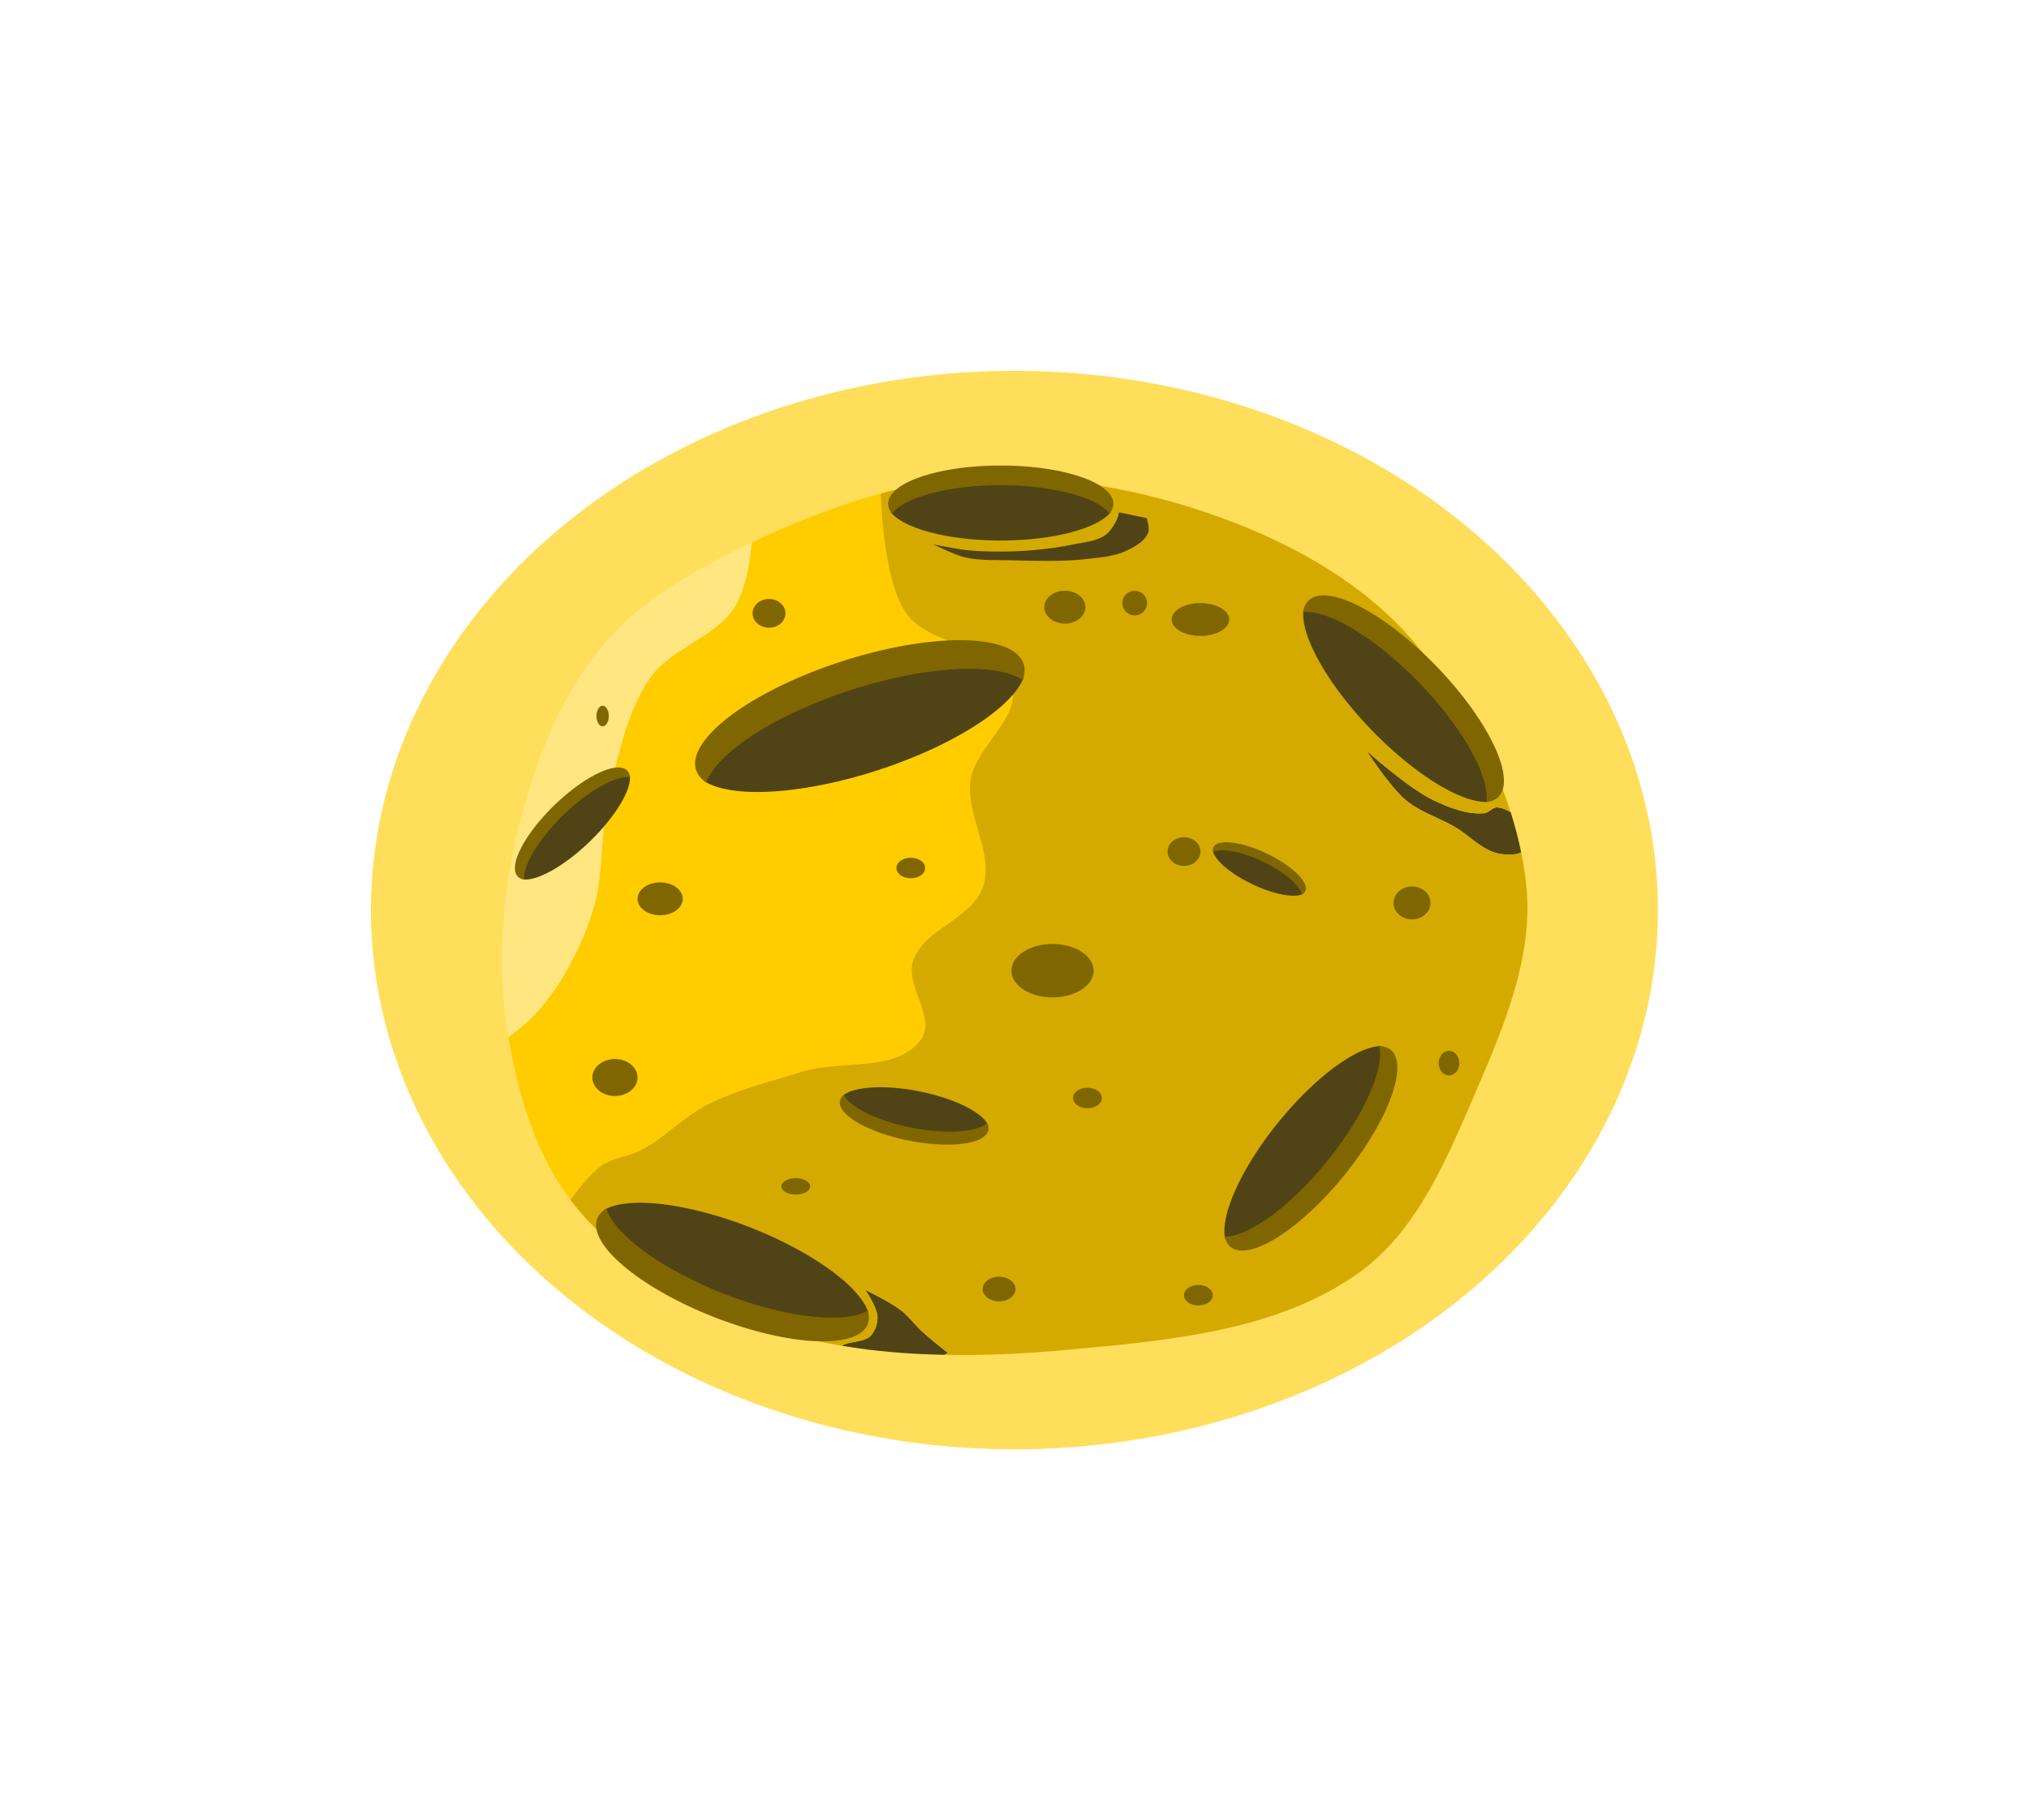 <?xml version="1.0" encoding="UTF-8" standalone="no"?>
<!-- Created with Inkscape (http://www.inkscape.org/) -->

<svg
   xmlns:dc="http://purl.org/dc/elements/1.1/"
   xmlns:cc="http://creativecommons.org/ns#"
   xmlns:rdf="http://www.w3.org/1999/02/22-rdf-syntax-ns#"
   xmlns:svg="http://www.w3.org/2000/svg"
   xmlns="http://www.w3.org/2000/svg"
   xmlns:sodipodi="http://sodipodi.sourceforge.net/DTD/sodipodi-0.dtd"
   xmlns:inkscape="http://www.inkscape.org/namespaces/inkscape"
   width="272.006mm"
   height="244.082mm"
   viewBox="0 0 963.799 864.856"
   id="svg2"
   version="1.1"
   inkscape:version="0.91 r13725"
   sodipodi:docname="moon.svg">
  <defs
     id="defs4">
    <filter
       inkscape:collect="always"
       style="color-interpolation-filters:sRGB"
       id="filter5066"
       x="-0.282"
       width="1.565"
       y="-0.337"
       height="1.674">
      <feGaussianBlur
         inkscape:collect="always"
         stdDeviation="148.903"
         id="feGaussianBlur5068" />
    </filter>
  </defs>
  <sodipodi:namedview
     id="base"
     pagecolor="#ffffff"
     bordercolor="#666666"
     borderopacity="1.0"
     inkscape:pageopacity="0.0"
     inkscape:pageshadow="2"
     inkscape:zoom="0.35"
     inkscape:cx="-118.62598"
     inkscape:cy="683.50758"
     inkscape:document-units="px"
     inkscape:current-layer="layer1"
     showgrid="false"
     inkscape:window-width="1440"
     inkscape:window-height="837"
     inkscape:window-x="-8"
     inkscape:window-y="-8"
     inkscape:window-maximized="1"
     fit-margin-top="1"
     fit-margin-left="1"
     fit-margin-right="1"
     fit-margin-bottom="1" />
  <g
     inkscape:label="Livello 1"
     inkscape:groupmode="layer"
     id="layer1"
     transform="translate(102.729,-62.721)">
    <ellipse
       style="opacity:0.872;fill:#ffd42a;fill-opacity:1;stroke:none;filter:url(#filter5066)"
       id="path4525"
       cx="393.313"
       cy="512.922"
       rx="632.857"
       ry="530.448"
       transform="matrix(0.483,0,0,0.483,189.17,247.367)" />
    <g
       id="g4527"
       transform="matrix(0.483,0,0,0.483,125.958,358.141)">
      <g
         id="g4370">
        <g
           id="g3342"
           style="fill:#ffcc00;stroke:none"
           transform="matrix(1.588,0,0,1.588,-65.779,-464.9)">
          <path
             transform="matrix(0.63,0,0,0.63,41.434,292.838)"
             id="path4493"
             d="m 26.625,408.379 c 9.409,56.42 26.625,114.449 60.816,159.791 1.722,-2.343 3.427,-4.688 5.264,-7.055 2.638,-3.401 5.371,-6.776 8.131,-9.979 2.76,-3.202 5.547,-6.23 8.293,-8.941 2.746,-2.711 5.451,-5.104 8.049,-7.031 1.456,-1.08 2.98,-2.036 4.557,-2.895 1.577,-0.859 3.206,-1.622 4.873,-2.314 3.335,-1.386 6.822,-2.495 10.346,-3.547 3.523,-1.052 7.081,-2.048 10.559,-3.209 1.739,-0.58 3.457,-1.202 5.141,-1.893 1.683,-0.69 3.333,-1.449 4.932,-2.305 2.882,-1.542 5.688,-3.21 8.439,-4.969 2.751,-1.759 5.448,-3.61 8.107,-5.521 5.319,-3.823 10.492,-7.885 15.674,-11.932 5.182,-4.047 10.373,-8.078 15.727,-11.834 2.677,-1.878 5.393,-3.687 8.17,-5.396 2.777,-1.709 5.615,-3.319 8.531,-4.795 3.658,-1.851 7.365,-3.592 11.111,-5.24 3.747,-1.649 7.535,-3.206 11.354,-4.688 7.638,-2.963 15.404,-5.626 23.234,-8.131 15.661,-5.011 31.579,-9.389 47.236,-14.266 2.418,-0.753 4.901,-1.407 7.439,-1.98 2.538,-0.573 5.131,-1.067 7.766,-1.496 5.269,-0.858 10.705,-1.459 16.213,-1.949 11.016,-0.98 22.314,-1.506 33.117,-2.701 5.401,-0.598 10.68,-1.363 15.736,-2.436 2.528,-0.536 5.001,-1.149 7.406,-1.857 2.405,-0.708 4.744,-1.511 7.002,-2.426 2.258,-0.915 4.437,-1.941 6.523,-3.098 2.087,-1.156 4.082,-2.442 5.973,-3.875 1.891,-1.433 3.679,-3.015 5.35,-4.76 1.671,-1.745 3.226,-3.654 4.652,-5.746 0.906,-1.329 1.635,-2.698 2.207,-4.1 0.573,-1.402 0.989,-2.838 1.27,-4.305 0.28,-1.467 0.424,-2.965 0.453,-4.488 0.029,-1.524 -0.056,-3.072 -0.236,-4.645 -0.361,-3.145 -1.102,-6.379 -2.055,-9.67 -0.953,-3.291 -2.118,-6.64 -3.334,-10.012 -1.216,-3.372 -2.48,-6.768 -3.629,-10.156 -1.148,-3.388 -2.182,-6.768 -2.934,-10.107 -0.376,-1.67 -0.681,-3.329 -0.896,-4.975 -0.215,-1.645 -0.339,-3.278 -0.352,-4.891 -0.013,-1.613 0.086,-3.207 0.316,-4.779 0.23,-1.572 0.592,-3.123 1.107,-4.646 0.667,-1.974 1.479,-3.861 2.416,-5.674 0.937,-1.813 1.999,-3.55 3.17,-5.223 1.171,-1.672 2.448,-3.28 3.816,-4.834 1.368,-1.554 2.826,-3.053 4.355,-4.51 3.059,-2.914 6.406,-5.655 9.895,-8.311 3.489,-2.655 7.121,-5.225 10.752,-7.795 3.631,-2.57 7.26,-5.138 10.744,-7.795 3.484,-2.657 6.824,-5.401 9.873,-8.318 1.525,-1.458 2.976,-2.96 4.338,-4.516 1.362,-1.556 2.634,-3.165 3.797,-4.84 1.163,-1.675 2.218,-3.415 3.146,-5.23 0.928,-1.816 1.729,-3.708 2.387,-5.686 0.695,-2.091 1.237,-4.194 1.641,-6.309 0.404,-2.115 0.672,-4.242 0.82,-6.379 0.149,-2.137 0.179,-4.285 0.107,-6.441 -0.071,-2.156 -0.243,-4.321 -0.498,-6.494 -0.51,-4.346 -1.353,-8.724 -2.385,-13.123 -1.032,-4.399 -2.252,-8.819 -3.52,-13.25 -1.267,-4.431 -2.58,-8.873 -3.797,-13.316 -1.217,-4.443 -2.338,-8.887 -3.219,-13.322 -0.881,-4.435 -1.524,-8.861 -1.783,-13.268 -0.13,-2.203 -0.163,-4.403 -0.084,-6.596 0.079,-2.193 0.272,-4.377 0.596,-6.557 0.311,-2.088 0.777,-4.152 1.375,-6.193 0.598,-2.041 1.328,-4.06 2.168,-6.061 0.84,-2 1.788,-3.982 2.824,-5.947 1.036,-1.965 2.158,-3.912 3.344,-5.848 2.372,-3.87 4.999,-7.688 7.697,-11.475 2.699,-3.787 5.47,-7.542 8.129,-11.291 2.659,-3.749 5.209,-7.49 7.463,-11.248 1.127,-1.879 2.18,-3.763 3.137,-5.652 0.957,-1.89 1.819,-3.785 2.561,-5.691 0.742,-1.906 1.364,-3.823 1.844,-5.752 0.48,-1.929 0.817,-3.869 0.99,-5.826 0.173,-1.957 0.182,-3.929 0.002,-5.92 -0.18,-1.991 -0.548,-4.001 -1.127,-6.031 -0.729,-2.56 -1.689,-4.943 -2.852,-7.172 -1.163,-2.228 -2.53,-4.302 -4.074,-6.24 -1.545,-1.938 -3.266,-3.742 -5.141,-5.432 -1.874,-1.69 -3.901,-3.267 -6.053,-4.75 -2.152,-1.483 -4.429,-2.873 -6.807,-4.191 -2.378,-1.318 -4.855,-2.564 -7.406,-3.758 -5.103,-2.388 -10.501,-4.572 -15.986,-6.715 -5.486,-2.143 -11.06,-4.246 -16.514,-6.477 -5.453,-2.231 -10.786,-4.589 -15.791,-7.24 -2.503,-1.325 -4.924,-2.724 -7.236,-4.217 -2.313,-1.493 -4.517,-3.079 -6.588,-4.781 -2.071,-1.702 -4.006,-3.52 -5.783,-5.473 -1.777,-1.953 -3.395,-4.04 -4.826,-6.285 -1.607,-2.521 -3.106,-5.279 -4.508,-8.234 -1.402,-2.956 -2.704,-6.11 -3.914,-9.422 -1.21,-3.312 -2.328,-6.782 -3.361,-10.371 -1.033,-3.589 -1.98,-7.297 -2.85,-11.084 -1.739,-7.574 -3.166,-15.467 -4.336,-23.359 -1.169,-7.893 -2.081,-15.785 -2.793,-23.363 -0.712,-7.579 -1.224,-14.842 -1.59,-21.475 -0.179,-3.24 -0.235,-5.739 -0.352,-8.641 -43.653,11.747 -86.197,29.004 -126.74,48.223 -0.422,4.122 -0.89,8.225 -1.457,12.246 -0.63,4.463 -1.354,8.843 -2.186,13.096 -0.831,4.253 -1.768,8.38 -2.824,12.334 -1.056,3.954 -2.23,7.735 -3.533,11.301 -1.303,3.565 -2.737,6.915 -4.311,10.002 -1.073,2.105 -2.263,4.116 -3.557,6.043 -1.294,1.927 -2.69,3.77 -4.178,5.541 -1.487,1.771 -3.065,3.47 -4.719,5.107 -1.654,1.638 -3.383,3.214 -5.176,4.74 -3.586,3.053 -7.422,5.908 -11.4,8.652 -3.978,2.744 -8.099,5.379 -12.252,7.994 -4.153,2.615 -8.338,5.212 -12.447,7.879 -4.109,2.666 -8.142,5.403 -11.99,8.301 -1.924,1.449 -3.803,2.936 -5.621,4.477 -1.818,1.54 -3.575,3.131 -5.26,4.785 -1.684,1.654 -3.295,3.372 -4.818,5.162 -1.524,1.79 -2.959,3.654 -4.295,5.604 -2.788,4.069 -5.355,8.265 -7.732,12.564 -2.377,4.3 -4.565,8.705 -6.592,13.195 -2.026,4.49 -3.893,9.065 -5.629,13.705 -1.736,4.64 -3.342,9.346 -4.848,14.096 -1.506,4.75 -2.912,9.544 -4.248,14.363 -1.336,4.82 -2.602,9.664 -3.828,14.514 -2.453,9.698 -4.747,19.417 -7.123,28.992 -1.217,4.902 -2.199,9.853 -3.01,14.842 -0.811,4.988 -1.45,10.012 -1.984,15.059 -1.069,10.092 -1.714,20.273 -2.453,30.426 -0.369,5.076 -0.761,10.145 -1.242,15.193 -0.481,5.048 -1.05,10.075 -1.771,15.066 -0.722,4.992 -1.597,9.949 -2.689,14.855 -1.092,4.907 -2.4,9.765 -3.992,14.559 -1.41,4.247 -2.908,8.479 -4.494,12.689 -1.586,4.21 -3.262,8.397 -5.027,12.551 -1.766,4.154 -3.622,8.274 -5.57,12.352 -1.948,4.077 -3.989,8.112 -6.123,12.094 -2.134,3.981 -4.362,7.91 -6.686,11.775 -2.323,3.865 -4.742,7.667 -7.258,11.396 -2.516,3.73 -5.129,7.388 -7.84,10.963 -2.711,3.575 -5.521,7.065 -8.432,10.465 -2.927,3.419 -6.46,7.009 -10.404,10.676 -3.944,3.666 -8.299,7.408 -12.865,11.129 -2.341,1.907 -4.822,3.757 -7.248,5.641 z"
             style="fill:#ffcc00;fill-rule:evenodd;stroke:none;stroke-width:1px;stroke-linecap:butt;stroke-linejoin:miter;stroke-opacity:1"
             inkscape:connector-curvature="0" />
          <path
             transform="matrix(0.63,0,0,0.63,41.434,292.838)"
             id="path4485"
             d="m 26.625,408.379 c 2.426,-1.883 4.907,-3.733 7.248,-5.641 4.567,-3.721 8.921,-7.462 12.865,-11.129 3.944,-3.666 7.478,-7.257 10.404,-10.676 2.91,-3.399 5.72,-6.89 8.432,-10.465 2.711,-3.575 5.324,-7.233 7.84,-10.963 2.516,-3.73 4.935,-7.531 7.258,-11.396 2.323,-3.865 4.551,-7.794 6.686,-11.775 2.134,-3.981 4.175,-8.016 6.123,-12.094 1.948,-4.077 3.805,-8.198 5.57,-12.352 1.766,-4.154 3.441,-8.341 5.027,-12.551 1.586,-4.21 3.084,-8.443 4.494,-12.689 1.592,-4.793 2.9,-9.652 3.992,-14.559 1.092,-4.907 1.968,-9.864 2.689,-14.855 0.722,-4.992 1.291,-10.018 1.771,-15.066 0.481,-5.048 0.873,-10.117 1.242,-15.193 0.739,-10.152 1.385,-20.333 2.453,-30.426 0.534,-5.046 1.174,-10.07 1.984,-15.059 0.811,-4.988 1.793,-9.94 3.01,-14.842 2.376,-9.575 4.67,-19.294 7.123,-28.992 1.227,-4.849 2.492,-9.694 3.828,-14.514 1.336,-4.82 2.742,-9.613 4.248,-14.363 1.506,-4.75 3.112,-9.456 4.848,-14.096 1.736,-4.64 3.602,-9.215 5.629,-13.705 2.026,-4.49 4.215,-8.895 6.592,-13.195 2.377,-4.3 4.944,-8.495 7.732,-12.564 1.336,-1.949 2.771,-3.813 4.295,-5.604 1.524,-1.79 3.134,-3.508 4.818,-5.162 1.684,-1.654 3.442,-3.245 5.26,-4.785 1.818,-1.54 3.697,-3.028 5.621,-4.477 3.848,-2.897 7.881,-5.634 11.99,-8.301 4.109,-2.666 8.294,-5.263 12.447,-7.879 4.153,-2.615 8.274,-5.25 12.252,-7.994 3.978,-2.744 7.815,-5.599 11.4,-8.652 1.793,-1.527 3.522,-3.103 5.176,-4.74 1.654,-1.638 3.231,-3.336 4.719,-5.107 1.487,-1.771 2.884,-3.614 4.178,-5.541 1.294,-1.927 2.484,-3.938 3.557,-6.043 1.574,-3.087 3.007,-6.437 4.311,-10.002 1.303,-3.565 2.477,-7.347 3.533,-11.301 1.056,-3.954 1.993,-8.081 2.824,-12.334 0.831,-4.253 1.556,-8.633 2.186,-13.096 0.567,-4.021 1.035,-8.124 1.457,-12.246 -0.131,0.062 -0.266,0.118 -0.396,0.18 -53.046,25.17 -107.08,55.088 -145.148,99.789 C 78.973,70.325 54.551,132.762 38.547,194.289 21.381,260.283 14.729,330.985 24.939,398.406 c 0.501,3.31 1.131,6.649 1.686,9.973 z"
             style="fill:#ffe680;fill-rule:evenodd;stroke:none;stroke-width:1px;stroke-linecap:butt;stroke-linejoin:miter;stroke-opacity:1"
             inkscape:connector-curvature="0" />
          <path
             transform="matrix(0.63,0,0,0.63,41.434,292.838)"
             id="path4515"
             d="m 1011.785,187.209 c -1.952,-1.267 -3.988,-2.395 -6.113,-3.205 -1.155,-0.44 -2.33,-0.803 -3.516,-1.08 -1.186,-0.277 -2.382,-0.469 -3.584,-0.562 -1.169,-0.091 -2.265,0.197 -3.324,0.686 -1.059,0.488 -2.083,1.176 -3.105,1.889 -1.023,0.713 -2.046,1.449 -3.105,2.031 -1.059,0.583 -2.154,1.012 -3.322,1.109 -2.144,0.179 -4.291,0.228 -6.436,0.162 -2.145,-0.066 -4.289,-0.247 -6.428,-0.527 -2.139,-0.28 -4.272,-0.661 -6.396,-1.125 -2.125,-0.464 -4.24,-1.012 -6.344,-1.629 -4.207,-1.234 -8.363,-2.744 -12.439,-4.408 -4.076,-1.664 -8.072,-3.482 -11.957,-5.33 -3.075,-1.463 -6.408,-3.319 -9.887,-5.447 -3.478,-2.128 -7.101,-4.527 -10.758,-7.078 -7.314,-5.102 -14.761,-10.808 -21.438,-16.148 -6.677,-5.34 -12.585,-10.314 -16.824,-13.953 C 872.569,128.953 870,126.648 870,126.648 c 0,0 1.423,2.203 3.803,5.717 2.38,3.514 5.718,8.337 9.551,13.576 3.833,5.239 8.16,10.895 12.518,16.072 2.179,2.589 4.366,5.059 6.502,7.297 2.136,2.238 4.222,4.244 6.199,5.908 1.712,1.441 3.488,2.785 5.318,4.051 1.83,1.266 3.714,2.454 5.637,3.584 3.846,2.259 7.853,4.282 11.918,6.223 4.065,1.94 8.187,3.799 12.266,5.725 4.079,1.925 8.115,3.919 12.004,6.133 1.925,1.096 3.81,2.298 5.668,3.568 1.858,1.271 3.69,2.61 5.51,3.979 3.64,2.737 7.235,5.594 10.893,8.264 1.829,1.335 3.673,2.623 5.549,3.826 1.876,1.203 3.783,2.323 5.734,3.318 1.951,0.995 3.949,1.867 6.004,2.578 2.055,0.711 4.168,1.26 6.355,1.609 2.168,0.347 4.554,0.619 6.99,0.719 2.436,0.1 4.923,0.028 7.291,-0.316 1.184,-0.172 2.338,-0.414 3.441,-0.734 1.031,-0.299 2.006,-0.683 2.932,-1.133 -2.675,-13.261 -6.153,-26.406 -10.297,-39.402 z"
             style="fill:#504416;fill-rule:evenodd;stroke:none;stroke-width:1px;stroke-linecap:butt;stroke-linejoin:miter;stroke-opacity:1"
             inkscape:connector-curvature="0" />
          <path
             transform="matrix(0.63,0,0,0.63,41.434,292.838)"
             id="path4523"
             d="m 455.062,720.66 c 1.068,-0.589 3.51,-1.869 3.51,-1.869 0,0 -4.25,-3.357 -9.5,-7.625 -5.25,-4.268 -11.499,-9.447 -15.5,-13.09 -1.867,-1.7 -3.639,-3.507 -5.371,-5.355 -1.732,-1.849 -3.425,-3.739 -5.135,-5.609 -1.71,-1.87 -3.437,-3.719 -5.238,-5.484 -1.802,-1.765 -3.679,-3.446 -5.686,-4.979 -2.67,-2.039 -6.191,-4.309 -9.973,-6.566 -3.782,-2.257 -7.824,-4.502 -11.531,-6.492 -7.415,-3.98 -13.496,-6.941 -13.496,-6.941 0,0 2.918,4.185 5.895,9.582 1.488,2.698 2.992,5.699 4.152,8.631 0.58,1.466 1.075,2.914 1.439,4.299 0.364,1.385 0.597,2.706 0.656,3.916 0.08,1.636 -0.011,3.308 -0.262,4.971 -0.25,1.663 -0.659,3.317 -1.213,4.922 -0.553,1.605 -1.252,3.16 -2.082,4.621 -0.83,1.461 -1.791,2.828 -2.871,4.059 -0.966,1.101 -2.19,1.988 -3.592,2.723 -1.402,0.734 -2.982,1.315 -4.658,1.801 -3.353,0.972 -7.091,1.565 -10.572,2.248 -1.741,0.341 -3.417,0.705 -4.947,1.15 -1.53,0.445 -2.914,0.972 -4.072,1.639 -0.259,0.149 -0.372,0.391 -0.607,0.555 33.078,5.596 66.818,8.234 100.654,8.896 z"
             style="fill:#504416;fill-rule:evenodd;stroke:none;stroke-width:1px;stroke-linecap:butt;stroke-linejoin:miter;stroke-opacity:1"
             inkscape:connector-curvature="0" />
          <path
             transform="matrix(0.63,0,0,0.63,41.434,292.838)"
             id="path3338"
             d="m 517.713,-142.031 c -11.576,-0.142 -23.133,0.074 -34.646,0.664 -30.553,1.567 -60.819,7.089 -90.588,15.1 0.116,2.902 0.173,5.401 0.352,8.641 0.366,6.632 0.878,13.896 1.59,21.475 0.712,7.579 1.624,15.471 2.793,23.363 1.169,7.893 2.597,15.785 4.336,23.359 0.869,3.787 1.817,7.495 2.85,11.084 1.033,3.589 2.151,7.059 3.361,10.371 1.21,3.312 2.513,6.466 3.914,9.422 1.402,2.956 2.901,5.714 4.508,8.234 1.431,2.245 3.049,4.333 4.826,6.285 1.777,1.953 3.713,3.771 5.783,5.473 2.071,1.702 4.275,3.288 6.588,4.781 2.313,1.493 4.734,2.891 7.236,4.217 5.005,2.651 10.338,5.009 15.791,7.24 5.453,2.231 11.028,4.333 16.514,6.477 5.486,2.143 10.884,4.326 15.986,6.715 2.551,1.194 5.029,2.44 7.406,3.758 2.378,1.318 4.655,2.708 6.807,4.191 2.152,1.483 4.179,3.06 6.053,4.75 1.874,1.69 3.596,3.493 5.141,5.432 1.545,1.938 2.911,4.012 4.074,6.24 1.163,2.228 2.122,4.612 2.852,7.172 0.579,2.03 0.947,4.041 1.127,6.031 0.18,1.991 0.171,3.963 -0.002,5.92 -0.173,1.957 -0.51,3.898 -0.99,5.826 -0.48,1.929 -1.102,3.846 -1.844,5.752 -0.742,1.906 -1.603,3.802 -2.561,5.691 -0.957,1.89 -2.01,3.773 -3.137,5.652 -2.254,3.758 -4.804,7.499 -7.463,11.248 -2.659,3.749 -5.43,7.504 -8.129,11.291 -2.699,3.787 -5.325,7.604 -7.697,11.475 -1.186,1.935 -2.308,3.883 -3.344,5.848 -1.036,1.965 -1.984,3.947 -2.824,5.947 -0.84,2 -1.57,4.019 -2.168,6.061 -0.598,2.041 -1.064,4.105 -1.375,6.193 -0.324,2.179 -0.516,4.364 -0.596,6.557 -0.079,2.193 -0.046,4.392 0.084,6.596 0.259,4.407 0.902,8.833 1.783,13.268 0.881,4.435 2.002,8.879 3.219,13.322 1.217,4.443 2.53,8.885 3.797,13.316 1.267,4.431 2.488,8.851 3.52,13.25 1.032,4.399 1.875,8.777 2.385,13.123 0.255,2.173 0.427,4.338 0.498,6.494 0.071,2.156 0.041,4.304 -0.107,6.441 -0.149,2.137 -0.416,4.264 -0.82,6.379 -0.404,2.115 -0.946,4.218 -1.641,6.309 -0.658,1.978 -1.458,3.87 -2.387,5.686 -0.928,1.816 -1.983,3.556 -3.146,5.23 -1.163,1.675 -2.435,3.284 -3.797,4.84 -1.362,1.556 -2.813,3.057 -4.338,4.516 -3.049,2.917 -6.389,5.662 -9.873,8.318 -3.484,2.657 -7.113,5.225 -10.744,7.795 -3.631,2.57 -7.263,5.14 -10.752,7.795 -3.489,2.655 -6.835,5.397 -9.895,8.311 -1.53,1.457 -2.987,2.956 -4.355,4.51 -1.368,1.554 -2.646,3.162 -3.816,4.834 -1.171,1.672 -2.233,3.41 -3.17,5.223 -0.937,1.813 -1.749,3.699 -2.416,5.674 -0.515,1.524 -0.877,3.074 -1.107,4.646 -0.23,1.572 -0.329,3.166 -0.316,4.779 0.013,1.613 0.137,3.245 0.352,4.891 0.215,1.645 0.521,3.305 0.896,4.975 0.752,3.339 1.785,6.719 2.934,10.107 1.149,3.388 2.413,6.784 3.629,10.156 1.216,3.372 2.381,6.721 3.334,10.012 0.953,3.291 1.694,6.525 2.055,9.67 0.18,1.572 0.266,3.121 0.236,4.645 -0.029,1.524 -0.173,3.021 -0.453,4.488 -0.28,1.467 -0.697,2.903 -1.27,4.305 -0.573,1.402 -1.301,2.771 -2.207,4.1 -1.426,2.092 -2.981,4.001 -4.652,5.746 -1.671,1.745 -3.459,3.327 -5.35,4.76 -1.891,1.433 -3.886,2.719 -5.973,3.875 -2.087,1.156 -4.265,2.183 -6.523,3.098 -2.258,0.915 -4.597,1.718 -7.002,2.426 -2.405,0.708 -4.878,1.321 -7.406,1.857 -5.056,1.073 -10.335,1.838 -15.736,2.436 -10.803,1.195 -22.102,1.721 -33.117,2.701 -5.508,0.49 -10.944,1.092 -16.213,1.949 -2.635,0.429 -5.227,0.923 -7.766,1.496 -2.538,0.573 -5.022,1.227 -7.439,1.98 -15.657,4.877 -31.575,9.255 -47.236,14.266 -7.831,2.505 -15.597,5.168 -23.234,8.131 -3.819,1.481 -7.607,3.039 -11.354,4.688 -3.747,1.649 -7.453,3.389 -11.111,5.24 -2.917,1.476 -5.754,3.086 -8.531,4.795 -2.777,1.709 -5.493,3.518 -8.17,5.396 -5.353,3.756 -10.545,7.787 -15.727,11.834 -5.182,4.047 -10.355,8.109 -15.674,11.932 -2.659,1.911 -5.356,3.762 -8.107,5.521 -2.751,1.759 -5.557,3.426 -8.439,4.969 -1.599,0.856 -3.248,1.614 -4.932,2.305 -1.683,0.69 -3.402,1.312 -5.141,1.893 -3.477,1.161 -7.035,2.157 -10.559,3.209 -3.523,1.052 -7.011,2.161 -10.346,3.547 -1.667,0.693 -3.297,1.455 -4.873,2.314 -1.577,0.859 -3.1,1.814 -4.557,2.895 -2.597,1.927 -5.303,4.32 -8.049,7.031 -2.746,2.711 -5.533,5.739 -8.293,8.941 -2.76,3.202 -5.493,6.578 -8.131,9.979 -1.836,2.367 -3.542,4.712 -5.264,7.055 1.812,2.404 3.626,4.807 5.535,7.137 46.521,56.78 116.317,94.776 185.973,117.934 24.574,8.17 49.823,14.186 75.459,18.523 0.236,-0.164 0.348,-0.406 0.607,-0.555 1.158,-0.667 2.542,-1.193 4.072,-1.639 1.53,-0.445 3.207,-0.809 4.947,-1.15 3.481,-0.683 7.22,-1.276 10.572,-2.248 1.676,-0.486 3.256,-1.066 4.658,-1.801 1.402,-0.734 2.626,-1.622 3.592,-2.723 1.08,-1.231 2.041,-2.598 2.871,-4.059 0.83,-1.461 1.529,-3.016 2.082,-4.621 0.553,-1.605 0.963,-3.259 1.213,-4.922 0.25,-1.663 0.341,-3.335 0.262,-4.971 -0.059,-1.21 -0.292,-2.531 -0.656,-3.916 -0.364,-1.385 -0.859,-2.833 -1.439,-4.299 -1.161,-2.932 -2.664,-5.933 -4.152,-8.631 -2.977,-5.397 -5.895,-9.582 -5.895,-9.582 0,0 6.081,2.961 13.496,6.941 3.708,1.99 7.749,4.235 11.531,6.492 3.782,2.257 7.303,4.527 9.973,6.566 2.007,1.533 3.884,3.214 5.686,4.979 1.802,1.765 3.528,3.614 5.238,5.484 1.71,1.87 3.403,3.761 5.135,5.609 1.732,1.849 3.504,3.655 5.371,5.355 4.001,3.643 10.25,8.822 15.5,13.09 5.25,4.268 9.5,7.625 9.5,7.625 0,0 -2.441,1.281 -3.51,1.869 39.753,0.778 79.628,-1.156 118.721,-4.74 99.704,-9.141 209.409,-18.11 290.299,-77.111 56.588,-41.276 85.639,-112.594 113.398,-176.9 27.178,-62.959 56.066,-131.284 49.895,-199.58 -1.081,-11.966 -2.905,-23.879 -5.293,-35.717 -0.925,0.45 -1.9,0.833 -2.932,1.133 -1.103,0.32 -2.258,0.562 -3.441,0.734 -2.368,0.345 -4.855,0.416 -7.291,0.316 -2.436,-0.1 -4.823,-0.372 -6.99,-0.719 -2.187,-0.35 -4.3,-0.899 -6.355,-1.609 -2.055,-0.711 -4.052,-1.583 -6.004,-2.578 -1.951,-0.995 -3.858,-2.115 -5.734,-3.318 -1.876,-1.203 -3.72,-2.491 -5.549,-3.826 -3.658,-2.67 -7.252,-5.527 -10.893,-8.264 -1.82,-1.369 -3.651,-2.708 -5.51,-3.979 -1.858,-1.271 -3.743,-2.472 -5.668,-3.568 -3.889,-2.214 -7.925,-4.207 -12.004,-6.133 -4.079,-1.925 -8.201,-3.784 -12.266,-5.725 -4.065,-1.94 -8.072,-3.964 -11.918,-6.223 -1.923,-1.13 -3.806,-2.318 -5.637,-3.584 -1.83,-1.266 -3.606,-2.61 -5.318,-4.051 -1.977,-1.664 -4.063,-3.67 -6.199,-5.908 -2.136,-2.238 -4.323,-4.708 -6.502,-7.297 -4.358,-5.178 -8.685,-10.833 -12.518,-16.072 -3.833,-5.239 -7.171,-10.063 -9.551,-13.576 -2.38,-3.514 -3.803,-5.717 -3.803,-5.717 0,0 2.569,2.304 6.809,5.943 4.239,3.639 10.147,8.613 16.824,13.953 6.677,5.34 14.124,11.046 21.438,16.148 3.657,2.551 7.28,4.95 10.758,7.078 3.478,2.128 6.812,3.984 9.887,5.447 3.885,1.848 7.881,3.666 11.957,5.33 4.076,1.664 8.232,3.174 12.439,4.408 2.103,0.617 4.219,1.165 6.344,1.629 2.125,0.464 4.258,0.845 6.396,1.125 2.139,0.28 4.283,0.461 6.428,0.527 2.145,0.066 4.292,0.017 6.436,-0.162 1.168,-0.098 2.263,-0.527 3.322,-1.109 1.059,-0.583 2.083,-1.318 3.105,-2.031 1.023,-0.713 2.046,-1.401 3.105,-1.889 1.059,-0.488 2.155,-0.777 3.324,-0.686 1.202,0.094 2.398,0.285 3.584,0.562 1.186,0.277 2.36,0.64 3.516,1.08 2.125,0.81 4.161,1.938 6.113,3.205 C 992.543,126.866 958.51,69.942 918.514,21.924 876.101,-28.995 816.408,-66.024 755.221,-91.473 680.707,-122.464 598.745,-141.037 517.713,-142.031 Z"
             style="fill:#d4aa00;fill-rule:evenodd;stroke:none;stroke-width:1px;stroke-linecap:butt;stroke-linejoin:miter;stroke-opacity:1"
             inkscape:connector-curvature="0" />
        </g>
        <g
           id="g4174"
           transform="matrix(0.366,-0.354,0.354,0.366,424.062,51.514)">
          <path
             inkscape:connector-curvature="0"
             id="path4172"
             d="m -529.178,-238.287 a 148.807,50 0 0 0 -0.294,-0.439 148.807,50 0 0 0 -4.691,-4.744 148.807,50 0 0 0 -6.076,-4.561 148.807,50 0 0 0 -7.401,-4.336 148.807,50 0 0 0 -8.651,-4.064 148.807,50 0 0 0 -9.817,-3.756 148.807,50 0 0 0 -10.883,-3.406 148.807,50 0 0 0 -11.841,-3.025 148.807,50 0 0 0 -12.681,-2.611 148.807,50 0 0 0 -13.394,-2.174 148.807,50 0 0 0 -13.973,-1.715 148.807,50 0 0 0 -14.413,-1.236 148.807,50 0 0 0 -14.707,-0.746 148.807,50 0 0 0 -14.856,-0.25 148.807,50 0 0 0 -10.526,0.125 148.807,50 0 0 0 -14.767,0.602 148.807,50 0 0 0 -14.512,1.096 148.807,50 0 0 0 -14.117,1.576 148.807,50 0 0 0 -13.576,2.041 148.807,50 0 0 0 -12.904,2.486 148.807,50 0 0 0 -12.098,2.908 148.807,50 0 0 0 -11.176,3.297 148.807,50 0 0 0 -10.139,3.658 148.807,50 0 0 0 -9.001,3.979 148.807,50 0 0 0 -7.774,4.26 148.807,50 0 0 0 -6.471,4.502 148.807,50 0 0 0 -5.1,4.693 148.807,50 0 0 0 -1.519,1.998 148.807,50 0 0 0 143.679,37.064 148.807,50 0 0 0 143.679,-37.221 z"
             style="fill:#504416;stroke:none" />
          <path
             id="path4145"
             d="m -672.857,-299.066 a 147.143,50 0 0 0 -147.143,50 147.143,50 0 0 0 5.07,12.936 147.143,50 0 0 1 1.502,-1.998 147.143,50 0 0 1 5.043,-4.693 147.143,50 0 0 1 6.398,-4.502 147.143,50 0 0 1 7.688,-4.26 147.143,50 0 0 1 8.9,-3.979 147.143,50 0 0 1 10.025,-3.658 147.143,50 0 0 1 11.051,-3.297 147.143,50 0 0 1 11.963,-2.908 147.143,50 0 0 1 12.76,-2.486 147.143,50 0 0 1 13.424,-2.041 147.143,50 0 0 1 13.959,-1.576 147.143,50 0 0 1 14.35,-1.096 147.143,50 0 0 1 14.602,-0.602 147.143,50 0 0 1 10.408,-0.125 147.143,50 0 0 1 14.689,0.25 147.143,50 0 0 1 14.543,0.746 147.143,50 0 0 1 14.252,1.236 147.143,50 0 0 1 13.816,1.715 147.143,50 0 0 1 13.244,2.174 147.143,50 0 0 1 12.539,2.611 147.143,50 0 0 1 11.709,3.025 147.143,50 0 0 1 10.762,3.406 147.143,50 0 0 1 9.707,3.756 147.143,50 0 0 1 8.555,4.064 147.143,50 0 0 1 7.318,4.336 147.143,50 0 0 1 6.008,4.561 147.143,50 0 0 1 4.639,4.744 147.143,50 0 0 1 0.291,0.439 147.143,50 0 0 0 5.07,-12.779 147.143,50 0 0 0 -147.143,-50 z"
             style="fill:#806600;stroke:none"
             inkscape:connector-curvature="0" />
        </g>
        <g
           id="g4178"
           transform="matrix(-0.535,0.659,-0.659,-0.535,291.303,828.103)"
           inkscape:transform-center-y="-8.0812204">
          <path
             style="fill:#504416;stroke:none"
             d="m -529.178,-238.287 a 148.807,50 0 0 0 -0.294,-0.439 148.807,50 0 0 0 -4.691,-4.744 148.807,50 0 0 0 -6.076,-4.561 148.807,50 0 0 0 -7.401,-4.336 148.807,50 0 0 0 -8.651,-4.064 148.807,50 0 0 0 -9.817,-3.756 148.807,50 0 0 0 -10.883,-3.406 148.807,50 0 0 0 -11.841,-3.025 148.807,50 0 0 0 -12.681,-2.611 148.807,50 0 0 0 -13.394,-2.174 148.807,50 0 0 0 -13.973,-1.715 148.807,50 0 0 0 -14.413,-1.236 148.807,50 0 0 0 -14.707,-0.746 148.807,50 0 0 0 -14.856,-0.25 148.807,50 0 0 0 -10.526,0.125 148.807,50 0 0 0 -14.767,0.602 148.807,50 0 0 0 -14.512,1.096 148.807,50 0 0 0 -14.117,1.576 148.807,50 0 0 0 -13.576,2.041 148.807,50 0 0 0 -12.904,2.486 148.807,50 0 0 0 -12.098,2.908 148.807,50 0 0 0 -11.176,3.297 148.807,50 0 0 0 -10.139,3.658 148.807,50 0 0 0 -9.001,3.979 148.807,50 0 0 0 -7.774,4.26 148.807,50 0 0 0 -6.471,4.502 148.807,50 0 0 0 -5.1,4.693 148.807,50 0 0 0 -1.519,1.998 148.807,50 0 0 0 143.679,37.064 148.807,50 0 0 0 143.679,-37.221 z"
             id="path4180"
             inkscape:connector-curvature="0" />
          <path
             style="fill:#806600;stroke:none"
             d="m -672.857,-299.066 a 147.143,50 0 0 0 -147.143,50 147.143,50 0 0 0 5.07,12.936 147.143,50 0 0 1 1.502,-1.998 147.143,50 0 0 1 5.043,-4.693 147.143,50 0 0 1 6.398,-4.502 147.143,50 0 0 1 7.688,-4.26 147.143,50 0 0 1 8.9,-3.979 147.143,50 0 0 1 10.025,-3.658 147.143,50 0 0 1 11.051,-3.297 147.143,50 0 0 1 11.963,-2.908 147.143,50 0 0 1 12.76,-2.486 147.143,50 0 0 1 13.424,-2.041 147.143,50 0 0 1 13.959,-1.576 147.143,50 0 0 1 14.35,-1.096 147.143,50 0 0 1 14.602,-0.602 147.143,50 0 0 1 10.408,-0.125 147.143,50 0 0 1 14.689,0.25 147.143,50 0 0 1 14.543,0.746 147.143,50 0 0 1 14.252,1.236 147.143,50 0 0 1 13.816,1.715 147.143,50 0 0 1 13.244,2.174 147.143,50 0 0 1 12.539,2.611 147.143,50 0 0 1 11.709,3.025 147.143,50 0 0 1 10.762,3.406 147.143,50 0 0 1 9.707,3.756 147.143,50 0 0 1 8.555,4.064 147.143,50 0 0 1 7.318,4.336 147.143,50 0 0 1 6.008,4.561 147.143,50 0 0 1 4.639,4.744 147.143,50 0 0 1 0.291,0.439 147.143,50 0 0 0 5.07,-12.779 147.143,50 0 0 0 -147.143,-50 z"
             id="path4182"
             inkscape:connector-curvature="0" />
        </g>
        <g
           id="g4184"
           transform="matrix(0.634,0.657,-0.657,0.634,1201.983,687.903)"
           inkscape:transform-center-x="-162.88644"
           inkscape:transform-center-y="-290.47888">
          <g
             id="g4220"
             transform="translate(-34.156,16.263)">
            <path
               style="fill:#504416;stroke:none"
               d="m -529.178,-238.287 a 148.807,50 0 0 0 -0.294,-0.439 148.807,50 0 0 0 -4.691,-4.744 148.807,50 0 0 0 -6.076,-4.561 148.807,50 0 0 0 -7.401,-4.336 148.807,50 0 0 0 -8.651,-4.064 148.807,50 0 0 0 -9.817,-3.756 148.807,50 0 0 0 -10.883,-3.406 148.807,50 0 0 0 -11.841,-3.025 148.807,50 0 0 0 -12.681,-2.611 148.807,50 0 0 0 -13.394,-2.174 148.807,50 0 0 0 -13.973,-1.715 148.807,50 0 0 0 -14.413,-1.236 148.807,50 0 0 0 -14.707,-0.746 148.807,50 0 0 0 -14.856,-0.25 148.807,50 0 0 0 -10.526,0.125 148.807,50 0 0 0 -14.767,0.602 148.807,50 0 0 0 -14.512,1.096 148.807,50 0 0 0 -14.117,1.576 148.807,50 0 0 0 -13.576,2.041 148.807,50 0 0 0 -12.904,2.486 148.807,50 0 0 0 -12.098,2.908 148.807,50 0 0 0 -11.176,3.297 148.807,50 0 0 0 -10.139,3.658 148.807,50 0 0 0 -9.001,3.979 148.807,50 0 0 0 -7.774,4.26 148.807,50 0 0 0 -6.471,4.502 148.807,50 0 0 0 -5.1,4.693 148.807,50 0 0 0 -1.519,1.998 148.807,50 0 0 0 143.679,37.064 148.807,50 0 0 0 143.679,-37.221 z"
               id="path4186"
               inkscape:connector-curvature="0" />
            <path
               inkscape:connector-curvature="0"
               style="fill:#806600;stroke:none"
               d="m -672.857,-299.066 a 147.143,50 0 0 0 -147.143,50 147.143,50 0 0 0 5.07,12.936 147.143,50 0 0 1 1.502,-1.998 147.143,50 0 0 1 5.043,-4.693 147.143,50 0 0 1 6.398,-4.502 147.143,50 0 0 1 7.688,-4.26 147.143,50 0 0 1 8.9,-3.979 147.143,50 0 0 1 10.025,-3.658 147.143,50 0 0 1 11.051,-3.297 147.143,50 0 0 1 11.963,-2.908 147.143,50 0 0 1 12.76,-2.486 147.143,50 0 0 1 13.424,-2.041 147.143,50 0 0 1 13.959,-1.576 147.143,50 0 0 1 14.35,-1.096 147.143,50 0 0 1 14.602,-0.602 147.143,50 0 0 1 10.408,-0.125 147.143,50 0 0 1 14.689,0.25 147.143,50 0 0 1 14.543,0.746 147.143,50 0 0 1 14.252,1.236 147.143,50 0 0 1 13.816,1.715 147.143,50 0 0 1 13.244,2.174 147.143,50 0 0 1 12.539,2.611 147.143,50 0 0 1 11.709,3.025 147.143,50 0 0 1 10.762,3.406 147.143,50 0 0 1 9.707,3.756 147.143,50 0 0 1 8.555,4.064 147.143,50 0 0 1 7.318,4.336 147.143,50 0 0 1 6.008,4.561 147.143,50 0 0 1 4.639,4.744 147.143,50 0 0 1 0.291,0.439 147.143,50 0 0 0 5.07,-12.779 147.143,50 0 0 0 -147.143,-50 z"
               id="path4188" />
          </g>
        </g>
        <g
           id="g4190"
           transform="matrix(-0.496,-0.098,0.098,-0.496,116.243,296.162)">
          <path
             style="fill:#504416;stroke:none"
             d="m -529.178,-238.287 a 148.807,50 0 0 0 -0.294,-0.439 148.807,50 0 0 0 -4.691,-4.744 148.807,50 0 0 0 -6.076,-4.561 148.807,50 0 0 0 -7.401,-4.336 148.807,50 0 0 0 -8.651,-4.064 148.807,50 0 0 0 -9.817,-3.756 148.807,50 0 0 0 -10.883,-3.406 148.807,50 0 0 0 -11.841,-3.025 148.807,50 0 0 0 -12.681,-2.611 148.807,50 0 0 0 -13.394,-2.174 148.807,50 0 0 0 -13.973,-1.715 148.807,50 0 0 0 -14.413,-1.236 148.807,50 0 0 0 -14.707,-0.746 148.807,50 0 0 0 -14.856,-0.25 148.807,50 0 0 0 -10.526,0.125 148.807,50 0 0 0 -14.767,0.602 148.807,50 0 0 0 -14.512,1.096 148.807,50 0 0 0 -14.117,1.576 148.807,50 0 0 0 -13.576,2.041 148.807,50 0 0 0 -12.904,2.486 148.807,50 0 0 0 -12.098,2.908 148.807,50 0 0 0 -11.176,3.297 148.807,50 0 0 0 -10.139,3.658 148.807,50 0 0 0 -9.001,3.979 148.807,50 0 0 0 -7.774,4.26 148.807,50 0 0 0 -6.471,4.502 148.807,50 0 0 0 -5.1,4.693 148.807,50 0 0 0 -1.519,1.998 148.807,50 0 0 0 143.679,37.064 148.807,50 0 0 0 143.679,-37.221 z"
             id="path4192"
             inkscape:connector-curvature="0" />
          <path
             style="fill:#806600;stroke:none"
             d="m -672.857,-299.066 a 147.143,50 0 0 0 -147.143,50 147.143,50 0 0 0 5.07,12.936 147.143,50 0 0 1 1.502,-1.998 147.143,50 0 0 1 5.043,-4.693 147.143,50 0 0 1 6.398,-4.502 147.143,50 0 0 1 7.688,-4.26 147.143,50 0 0 1 8.9,-3.979 147.143,50 0 0 1 10.025,-3.658 147.143,50 0 0 1 11.051,-3.297 147.143,50 0 0 1 11.963,-2.908 147.143,50 0 0 1 12.76,-2.486 147.143,50 0 0 1 13.424,-2.041 147.143,50 0 0 1 13.959,-1.576 147.143,50 0 0 1 14.35,-1.096 147.143,50 0 0 1 14.602,-0.602 147.143,50 0 0 1 10.408,-0.125 147.143,50 0 0 1 14.689,0.25 147.143,50 0 0 1 14.543,0.746 147.143,50 0 0 1 14.252,1.236 147.143,50 0 0 1 13.816,1.715 147.143,50 0 0 1 13.244,2.174 147.143,50 0 0 1 12.539,2.611 147.143,50 0 0 1 11.709,3.025 147.143,50 0 0 1 10.762,3.406 147.143,50 0 0 1 9.707,3.756 147.143,50 0 0 1 8.555,4.064 147.143,50 0 0 1 7.318,4.336 147.143,50 0 0 1 6.008,4.561 147.143,50 0 0 1 4.639,4.744 147.143,50 0 0 1 0.291,0.439 147.143,50 0 0 0 5.07,-12.779 147.143,50 0 0 0 -147.143,-50 z"
             id="path4194"
             inkscape:connector-curvature="0" />
        </g>
        <g
           id="g4196"
           transform="matrix(0.753,0,0,0.753,1017.409,71.478)">
          <path
             inkscape:connector-curvature="0"
             id="path4198"
             d="m -529.178,-238.287 a 148.807,50 0 0 0 -0.294,-0.439 148.807,50 0 0 0 -4.691,-4.744 148.807,50 0 0 0 -6.076,-4.561 148.807,50 0 0 0 -7.401,-4.336 148.807,50 0 0 0 -8.651,-4.064 148.807,50 0 0 0 -9.817,-3.756 148.807,50 0 0 0 -10.883,-3.406 148.807,50 0 0 0 -11.841,-3.025 148.807,50 0 0 0 -12.681,-2.611 148.807,50 0 0 0 -13.394,-2.174 148.807,50 0 0 0 -13.973,-1.715 148.807,50 0 0 0 -14.413,-1.236 148.807,50 0 0 0 -14.707,-0.746 148.807,50 0 0 0 -14.856,-0.25 148.807,50 0 0 0 -10.526,0.125 148.807,50 0 0 0 -14.767,0.602 148.807,50 0 0 0 -14.512,1.096 148.807,50 0 0 0 -14.117,1.576 148.807,50 0 0 0 -13.576,2.041 148.807,50 0 0 0 -12.904,2.486 148.807,50 0 0 0 -12.098,2.908 148.807,50 0 0 0 -11.176,3.297 148.807,50 0 0 0 -10.139,3.658 148.807,50 0 0 0 -9.001,3.979 148.807,50 0 0 0 -7.774,4.26 148.807,50 0 0 0 -6.471,4.502 148.807,50 0 0 0 -5.1,4.693 148.807,50 0 0 0 -1.519,1.998 148.807,50 0 0 0 143.679,37.064 148.807,50 0 0 0 143.679,-37.221 z"
             style="fill:#504416;stroke:none" />
          <path
             id="path4200"
             d="m -672.857,-299.066 a 147.143,50 0 0 0 -147.143,50 147.143,50 0 0 0 5.07,12.936 147.143,50 0 0 1 1.502,-1.998 147.143,50 0 0 1 5.043,-4.693 147.143,50 0 0 1 6.398,-4.502 147.143,50 0 0 1 7.688,-4.26 147.143,50 0 0 1 8.9,-3.979 147.143,50 0 0 1 10.025,-3.658 147.143,50 0 0 1 11.051,-3.297 147.143,50 0 0 1 11.963,-2.908 147.143,50 0 0 1 12.76,-2.486 147.143,50 0 0 1 13.424,-2.041 147.143,50 0 0 1 13.959,-1.576 147.143,50 0 0 1 14.35,-1.096 147.143,50 0 0 1 14.602,-0.602 147.143,50 0 0 1 10.408,-0.125 147.143,50 0 0 1 14.689,0.25 147.143,50 0 0 1 14.543,0.746 147.143,50 0 0 1 14.252,1.236 147.143,50 0 0 1 13.816,1.715 147.143,50 0 0 1 13.244,2.174 147.143,50 0 0 1 12.539,2.611 147.143,50 0 0 1 11.709,3.025 147.143,50 0 0 1 10.762,3.406 147.143,50 0 0 1 9.707,3.756 147.143,50 0 0 1 8.555,4.064 147.143,50 0 0 1 7.318,4.336 147.143,50 0 0 1 6.008,4.561 147.143,50 0 0 1 4.639,4.744 147.143,50 0 0 1 0.291,0.439 147.143,50 0 0 0 5.07,-12.779 147.143,50 0 0 0 -147.143,-50 z"
             style="fill:#806600;stroke:none"
             inkscape:connector-curvature="0" />
        </g>
        <g
           id="g4202"
           transform="matrix(1.095,-0.354,0.354,1.095,1197.165,128.204)">
          <path
             style="fill:#504416;stroke:none"
             d="m -529.178,-238.287 a 148.807,50 0 0 0 -0.294,-0.439 148.807,50 0 0 0 -4.691,-4.744 148.807,50 0 0 0 -6.076,-4.561 148.807,50 0 0 0 -7.401,-4.336 148.807,50 0 0 0 -8.651,-4.064 148.807,50 0 0 0 -9.817,-3.756 148.807,50 0 0 0 -10.883,-3.406 148.807,50 0 0 0 -11.841,-3.025 148.807,50 0 0 0 -12.681,-2.611 148.807,50 0 0 0 -13.394,-2.174 148.807,50 0 0 0 -13.973,-1.715 148.807,50 0 0 0 -14.413,-1.236 148.807,50 0 0 0 -14.707,-0.746 148.807,50 0 0 0 -14.856,-0.25 148.807,50 0 0 0 -10.526,0.125 148.807,50 0 0 0 -14.767,0.602 148.807,50 0 0 0 -14.512,1.096 148.807,50 0 0 0 -14.117,1.576 148.807,50 0 0 0 -13.576,2.041 148.807,50 0 0 0 -12.904,2.486 148.807,50 0 0 0 -12.098,2.908 148.807,50 0 0 0 -11.176,3.297 148.807,50 0 0 0 -10.139,3.658 148.807,50 0 0 0 -9.001,3.979 148.807,50 0 0 0 -7.774,4.26 148.807,50 0 0 0 -6.471,4.502 148.807,50 0 0 0 -5.1,4.693 148.807,50 0 0 0 -1.519,1.998 148.807,50 0 0 0 143.679,37.064 148.807,50 0 0 0 143.679,-37.221 z"
             id="path4204"
             inkscape:connector-curvature="0" />
          <path
             style="fill:#806600;stroke:none"
             d="m -672.857,-299.066 a 147.143,50 0 0 0 -147.143,50 147.143,50 0 0 0 5.07,12.936 147.143,50 0 0 1 1.502,-1.998 147.143,50 0 0 1 5.043,-4.693 147.143,50 0 0 1 6.398,-4.502 147.143,50 0 0 1 7.688,-4.26 147.143,50 0 0 1 8.9,-3.979 147.143,50 0 0 1 10.025,-3.658 147.143,50 0 0 1 11.051,-3.297 147.143,50 0 0 1 11.963,-2.908 147.143,50 0 0 1 12.76,-2.486 147.143,50 0 0 1 13.424,-2.041 147.143,50 0 0 1 13.959,-1.576 147.143,50 0 0 1 14.35,-1.096 147.143,50 0 0 1 14.602,-0.602 147.143,50 0 0 1 10.408,-0.125 147.143,50 0 0 1 14.689,0.25 147.143,50 0 0 1 14.543,0.746 147.143,50 0 0 1 14.252,1.236 147.143,50 0 0 1 13.816,1.715 147.143,50 0 0 1 13.244,2.174 147.143,50 0 0 1 12.539,2.611 147.143,50 0 0 1 11.709,3.025 147.143,50 0 0 1 10.762,3.406 147.143,50 0 0 1 9.707,3.756 147.143,50 0 0 1 8.555,4.064 147.143,50 0 0 1 7.318,4.336 147.143,50 0 0 1 6.008,4.561 147.143,50 0 0 1 4.639,4.744 147.143,50 0 0 1 0.291,0.439 147.143,50 0 0 0 5.07,-12.779 147.143,50 0 0 0 -147.143,-50 z"
             id="path4206"
             inkscape:connector-curvature="0" />
        </g>
        <g
           transform="matrix(0.307,0.147,-0.147,0.307,935.052,418.75)"
           id="g4208">
          <path
             style="fill:#504416;stroke:none"
             d="m -529.178,-238.287 a 148.807,50 0 0 0 -0.294,-0.439 148.807,50 0 0 0 -4.691,-4.744 148.807,50 0 0 0 -6.076,-4.561 148.807,50 0 0 0 -7.401,-4.336 148.807,50 0 0 0 -8.651,-4.064 148.807,50 0 0 0 -9.817,-3.756 148.807,50 0 0 0 -10.883,-3.406 148.807,50 0 0 0 -11.841,-3.025 148.807,50 0 0 0 -12.681,-2.611 148.807,50 0 0 0 -13.394,-2.174 148.807,50 0 0 0 -13.973,-1.715 148.807,50 0 0 0 -14.413,-1.236 148.807,50 0 0 0 -14.707,-0.746 148.807,50 0 0 0 -14.856,-0.25 148.807,50 0 0 0 -10.526,0.125 148.807,50 0 0 0 -14.767,0.602 148.807,50 0 0 0 -14.512,1.096 148.807,50 0 0 0 -14.117,1.576 148.807,50 0 0 0 -13.576,2.041 148.807,50 0 0 0 -12.904,2.486 148.807,50 0 0 0 -12.098,2.908 148.807,50 0 0 0 -11.176,3.297 148.807,50 0 0 0 -10.139,3.658 148.807,50 0 0 0 -9.001,3.979 148.807,50 0 0 0 -7.774,4.26 148.807,50 0 0 0 -6.471,4.502 148.807,50 0 0 0 -5.1,4.693 148.807,50 0 0 0 -1.519,1.998 148.807,50 0 0 0 143.679,37.064 148.807,50 0 0 0 143.679,-37.221 z"
             id="path4210"
             inkscape:connector-curvature="0" />
          <path
             inkscape:connector-curvature="0"
             style="fill:#806600;stroke:none"
             d="m -672.857,-299.066 a 147.143,50 0 0 0 -147.143,50 147.143,50 0 0 0 5.07,12.936 147.143,50 0 0 1 1.502,-1.998 147.143,50 0 0 1 5.043,-4.693 147.143,50 0 0 1 6.398,-4.502 147.143,50 0 0 1 7.688,-4.26 147.143,50 0 0 1 8.9,-3.979 147.143,50 0 0 1 10.025,-3.658 147.143,50 0 0 1 11.051,-3.297 147.143,50 0 0 1 11.963,-2.908 147.143,50 0 0 1 12.76,-2.486 147.143,50 0 0 1 13.424,-2.041 147.143,50 0 0 1 13.959,-1.576 147.143,50 0 0 1 14.35,-1.096 147.143,50 0 0 1 14.602,-0.602 147.143,50 0 0 1 10.408,-0.125 147.143,50 0 0 1 14.689,0.25 147.143,50 0 0 1 14.543,0.746 147.143,50 0 0 1 14.252,1.236 147.143,50 0 0 1 13.816,1.715 147.143,50 0 0 1 13.244,2.174 147.143,50 0 0 1 12.539,2.611 147.143,50 0 0 1 11.709,3.025 147.143,50 0 0 1 10.762,3.406 147.143,50 0 0 1 9.707,3.756 147.143,50 0 0 1 8.555,4.064 147.143,50 0 0 1 7.318,4.336 147.143,50 0 0 1 6.008,4.561 147.143,50 0 0 1 4.639,4.744 147.143,50 0 0 1 0.291,0.439 147.143,50 0 0 0 5.07,-12.779 147.143,50 0 0 0 -147.143,-50 z"
             id="path4212" />
        </g>
        <g
           id="g4214"
           transform="matrix(-0.904,-0.353,0.353,-0.904,-273.41,176.285)"
           inkscape:transform-center-x="454.57894"
           inkscape:transform-center-y="-66.756344">
          <path
             inkscape:connector-curvature="0"
             id="path4216"
             d="m -529.178,-238.287 a 148.807,50 0 0 0 -0.294,-0.439 148.807,50 0 0 0 -4.691,-4.744 148.807,50 0 0 0 -6.076,-4.561 148.807,50 0 0 0 -7.401,-4.336 148.807,50 0 0 0 -8.651,-4.064 148.807,50 0 0 0 -9.817,-3.756 148.807,50 0 0 0 -10.883,-3.406 148.807,50 0 0 0 -11.841,-3.025 148.807,50 0 0 0 -12.681,-2.611 148.807,50 0 0 0 -13.394,-2.174 148.807,50 0 0 0 -13.973,-1.715 148.807,50 0 0 0 -14.413,-1.236 148.807,50 0 0 0 -14.707,-0.746 148.807,50 0 0 0 -14.856,-0.25 148.807,50 0 0 0 -10.526,0.125 148.807,50 0 0 0 -14.767,0.602 148.807,50 0 0 0 -14.512,1.096 148.807,50 0 0 0 -14.117,1.576 148.807,50 0 0 0 -13.576,2.041 148.807,50 0 0 0 -12.904,2.486 148.807,50 0 0 0 -12.098,2.908 148.807,50 0 0 0 -11.176,3.297 148.807,50 0 0 0 -10.139,3.658 148.807,50 0 0 0 -9.001,3.979 148.807,50 0 0 0 -7.774,4.26 148.807,50 0 0 0 -6.471,4.502 148.807,50 0 0 0 -5.1,4.693 148.807,50 0 0 0 -1.519,1.998 148.807,50 0 0 0 143.679,37.064 148.807,50 0 0 0 143.679,-37.221 z"
             style="fill:#504416;stroke:none" />
          <path
             id="path4218"
             d="m -672.857,-299.066 a 147.143,50 0 0 0 -147.143,50 147.143,50 0 0 0 5.07,12.936 147.143,50 0 0 1 1.502,-1.998 147.143,50 0 0 1 5.043,-4.693 147.143,50 0 0 1 6.398,-4.502 147.143,50 0 0 1 7.688,-4.26 147.143,50 0 0 1 8.9,-3.979 147.143,50 0 0 1 10.025,-3.658 147.143,50 0 0 1 11.051,-3.297 147.143,50 0 0 1 11.963,-2.908 147.143,50 0 0 1 12.76,-2.486 147.143,50 0 0 1 13.424,-2.041 147.143,50 0 0 1 13.959,-1.576 147.143,50 0 0 1 14.35,-1.096 147.143,50 0 0 1 14.602,-0.602 147.143,50 0 0 1 10.408,-0.125 147.143,50 0 0 1 14.689,0.25 147.143,50 0 0 1 14.543,0.746 147.143,50 0 0 1 14.252,1.236 147.143,50 0 0 1 13.816,1.715 147.143,50 0 0 1 13.244,2.174 147.143,50 0 0 1 12.539,2.611 147.143,50 0 0 1 11.709,3.025 147.143,50 0 0 1 10.762,3.406 147.143,50 0 0 1 9.707,3.756 147.143,50 0 0 1 8.555,4.064 147.143,50 0 0 1 7.318,4.336 147.143,50 0 0 1 6.008,4.561 147.143,50 0 0 1 4.639,4.744 147.143,50 0 0 1 0.291,0.439 147.143,50 0 0 0 5.07,-12.779 147.143,50 0 0 0 -147.143,-50 z"
             style="fill:#806600;stroke:none"
             inkscape:connector-curvature="0" />
        </g>
        <path
           inkscape:connector-curvature="0"
           style="fill:#806600;stroke:none"
           d="m 153.543,448.291 a 22.223,18.183 0 0 1 -22.223,18.183 22.223,18.183 0 0 1 -22.223,-18.183 22.223,18.183 0 0 1 22.223,-18.183 22.223,18.183 0 0 1 22.223,18.183 z"
           id="path4224" />
        <path
           inkscape:connector-curvature="0"
           style="fill:#806600;stroke:none"
           d="M 735.391,-2.237 A 28.284,16.162 0 0 1 707.107,13.925 28.284,16.162 0 0 1 678.822,-2.237 28.284,16.162 0 0 1 707.107,-18.399 28.284,16.162 0 0 1 735.391,-2.237 Z"
           id="path4226" />
        <path
           inkscape:connector-curvature="0"
           style="fill:#806600;stroke:none"
           d="m 197.99,272.524 a 22.223,16.162 0 0 1 -22.223,16.162 22.223,16.162 0 0 1 -22.223,-16.162 22.223,16.162 0 0 1 22.223,-16.162 22.223,16.162 0 0 1 22.223,16.162 z"
           id="path4228" />
        <path
           inkscape:connector-curvature="0"
           style="fill:#806600;stroke:none"
           d="M 299.005,-8.298 A 16.162,14.142 0 0 1 282.843,5.844 16.162,14.142 0 0 1 266.68,-8.298 a 16.162,14.142 0 0 1 16.162,-14.142 16.162,14.142 0 0 1 16.162,14.142 z"
           id="path4230" />
        <path
           inkscape:connector-curvature="0"
           style="fill:#806600;stroke:none"
           d="m 933.381,276.565 a 18.183,16.162 0 0 1 -18.183,16.162 18.183,16.162 0 0 1 -18.183,-16.162 18.183,16.162 0 0 1 18.183,-16.162 18.183,16.162 0 0 1 18.183,16.162 z"
           id="path4232" />
        <path
           inkscape:connector-curvature="0"
           style="fill:#806600;stroke:none"
           d="m 525.279,656.382 a 16.162,12.122 0 0 1 -16.162,12.122 16.162,12.122 0 0 1 -16.162,-12.122 16.162,12.122 0 0 1 16.162,-12.122 16.162,12.122 0 0 1 16.162,12.122 z"
           id="path4234" />
        <path
           inkscape:connector-curvature="0"
           style="fill:#806600;stroke:none"
           d="m 593.97,-14.359 a 20.203,16.162 0 0 1 -20.203,16.162 20.203,16.162 0 0 1 -20.203,-16.162 20.203,16.162 0 0 1 20.203,-16.162 20.203,16.162 0 0 1 20.203,16.162 z"
           id="path4236" />
        <path
           inkscape:connector-curvature="0"
           style="fill:#806600;stroke:none"
           d="m 654.579,-18.399 a 12.122,12.122 0 0 1 -12.122,12.122 12.122,12.122 0 0 1 -12.122,-12.122 12.122,12.122 0 0 1 12.122,-12.122 12.122,12.122 0 0 1 12.122,12.122 z"
           id="path4238" />
        <path
           inkscape:connector-curvature="0"
           style="fill:#806600;stroke:none"
           d="m 436.386,242.22 a 14.142,10.102 0 0 1 -14.142,10.102 14.142,10.102 0 0 1 -14.142,-10.102 14.142,10.102 0 0 1 14.142,-10.102 14.142,10.102 0 0 1 14.142,10.102 z"
           id="path4240" />
        <path
           inkscape:connector-curvature="0"
           style="fill:#806600;stroke:none"
           d="m 610.132,468.494 a 14.142,10.102 0 0 1 -14.142,10.102 14.142,10.102 0 0 1 -14.142,-10.102 14.142,10.102 0 0 1 14.142,-10.102 14.142,10.102 0 0 1 14.142,10.102 z"
           id="path4242" />
        <path
           inkscape:connector-curvature="0"
           style="fill:#806600;stroke:none"
           d="m 707.107,226.057 a 16.162,14.142 0 0 1 -16.162,14.142 16.162,14.142 0 0 1 -16.162,-14.142 16.162,14.142 0 0 1 16.162,-14.142 16.162,14.142 0 0 1 16.162,14.142 z"
           id="path4244" />
        <path
           inkscape:connector-curvature="0"
           style="fill:#806600;stroke:none"
           d="m 602.051,343.235 a 40.406,26.264 0 0 1 -40.406,26.264 40.406,26.264 0 0 1 -40.406,-26.264 40.406,26.264 0 0 1 40.406,-26.264 40.406,26.264 0 0 1 40.406,26.264 z"
           id="path4246" />
        <path
           inkscape:connector-curvature="0"
           style="fill:#806600;stroke:none"
           d="m 719.229,662.443 a 14.142,10.102 0 0 1 -14.142,10.102 14.142,10.102 0 0 1 -14.142,-10.102 14.142,10.102 0 0 1 14.142,-10.102 14.142,10.102 0 0 1 14.142,10.102 z"
           id="path4248" />
        <path
           inkscape:connector-curvature="0"
           style="fill:#806600;stroke:none"
           d="m 961.665,434.149 a 10.102,12.122 0 0 1 -10.102,12.122 10.102,12.122 0 0 1 -10.102,-12.122 10.102,12.122 0 0 1 10.102,-12.122 10.102,12.122 0 0 1 10.102,12.122 z"
           id="path4250" />
        <path
           inkscape:connector-curvature="0"
           style="fill:#806600;stroke:none"
           d="M 125.259,92.717 A 6.061,10.102 0 0 1 119.198,102.819 6.061,10.102 0 0 1 113.137,92.717 6.061,10.102 0 0 1 119.198,82.616 a 6.061,10.102 0 0 1 6.061,10.102 z"
           id="path4252" />
        <path
           inkscape:connector-curvature="0"
           style="fill:#806600;stroke:none"
           d="m 323.249,555.367 a 14.142,8.081 0 0 1 -14.142,8.081 14.142,8.081 0 0 1 -14.142,-8.081 14.142,8.081 0 0 1 14.142,-8.081 14.142,8.081 0 0 1 14.142,8.081 z"
           id="path4254" />
      </g>
      <path
         sodipodi:nodetypes="caaaaaaccaaaaac"
         inkscape:connector-curvature="0"
         id="path4505"
         d="m 444.286,-76.209 c 0,0 21.806,4.507 32.857,5.714 10.425,1.139 20.942,1.409 31.429,1.429 11.438,0.022 22.895,-0.38 34.286,-1.429 13.412,-1.234 26.827,-2.905 40,-5.714 10.171,-2.169 21.342,-2.81 30,-8.571 5.077,-3.378 8.514,-8.929 11.429,-14.286 1.439,-2.646 2.857,-8.571 2.857,-8.571 l 27.143,5.714 c 0,0 3.209,9.844 1.429,14.286 -3.267,8.15 -12.146,13.216 -20,17.143 -11.78,5.89 -25.493,7.011 -38.571,8.571 -25.065,2.991 -50.478,1.978 -75.714,1.429 -15.264,-0.332 -30.833,0.555 -45.714,-2.857 -11.033,-2.529 -31.429,-12.857 -31.429,-12.857 z"
         style="fill:#504416;fill-opacity:1;fill-rule:evenodd;stroke:none;stroke-width:1px;stroke-linecap:butt;stroke-linejoin:miter;stroke-opacity:1" />
    </g>
  </g>
</svg>
